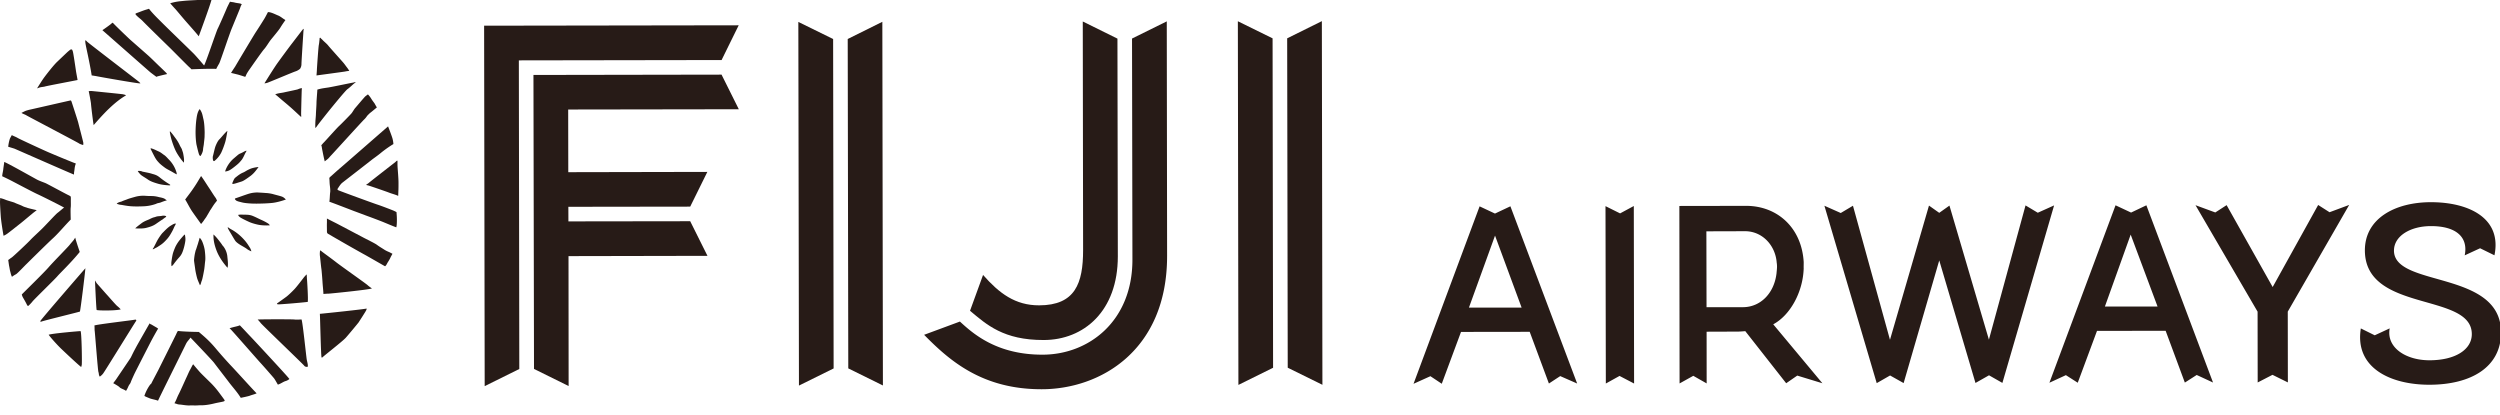 <svg xmlns="http://www.w3.org/2000/svg" width="176pt" height="39" viewBox="0 0 176 29.25"><path d="M14.844 14.738c.062-.093.12-.191.183-.285q.058-.086.121-.168c.04-.055.102-.11.125-.172.004-.02.004-.02-.011-.031-.02-.031-.028-.062-.043-.086-.02-.043-.047-.078-.074-.117-.086-.113-.278-.426-.434-.66-.16-.235-.379-.598-.555-.828l-.195.324c-.129.223-.328.52-.45.691-.09.13-.23.313-.476.64.11.157.309.567.48.821.172.25.454.64.641.903.094-.114.16-.192.211-.274.055-.086.145-.191.188-.277.047-.082.117-.192.246-.422.011-.024.031-.04.043-.059M14.195 19.785c.055-.12.121-.48.16-.691.047-.219.06-.489.09-.719.032-.23-.011-.621-.035-.793a2.6 2.6 0 0 0-.137-.488 1 1 0 0 0-.21-.356c-.04.094-.047.149-.07.227-.032.086-.044.16-.079.258-.031.086-.094.304-.117.355-.035.074-.043.145-.078.285a4 4 0 0 0-.059.446c-.004.066.067.503.086.668.024.164.102.523.149.664.05.14.148.359.18.441.07-.066.07-.176.12-.297M12.23 18.59a6 6 0 0 1 .387-.477c.16-.168.23-.351.285-.523a3.7 3.7 0 0 0 .149-.652c.011-.172-.008-.247-.016-.31-.012-.105-.023-.136-.07-.089a7 7 0 0 0-.277.316 2.6 2.6 0 0 0-.34.52c-.063.148-.168.398-.2.57-.039.176-.074.442-.085.52-.004.074 0 .191.011.273.055-.02.102-.074.156-.148M11.113 17.371c.125-.086.301-.172.532-.418.234-.238.32-.39.445-.61.129-.222.156-.34.23-.464.07-.125.075-.152.016-.14-.082.015-.098.015-.316.148-.22.129-.461.398-.563.496-.102.094-.344.46-.402.582-.063.113-.223.457-.282.531-.058.078.012.059.114 0 .062-.043.09-.039.226-.125M10.27 16.047c-.239.055-.563.039-.747.031.059-.078.278-.238.457-.375.18-.133.442-.223.532-.265.09-.047.234-.118.34-.141.109-.027.117-.043.218-.063.106-.02.196-.011.352-.043a.44.44 0 0 1 .242.016c.035.012.05.031.02.063a.3.3 0 0 1-.075.054c-.02.012-.03.028-.058.043-.04.028-.07.059-.11.086-.039.024-.082.047-.12.074q-.154.105-.313.215c-.238.176-.508.246-.738.305M11.61 14.008c-.079-.063-.286-.106-.415-.13a2 2 0 0 0-.492-.077 6 6 0 0 1-.523-.02 2.2 2.2 0 0 0-.633.067c-.215.062-.457.125-.602.187-.101.04-.21.07-.355.137-.074.039-.172.039-.277.098-.11.062-.102.082-.07.085.03.008.155.055.241.063.121.008.383.074.68.098.297.027.61.02.86.011.257-.007.562-.035.956-.172.133-.07.18-.05.32-.097.141-.055.216-.09.446-.153-.07-.05-.059-.039-.137-.097M14.238 10.754a.7.7 0 0 0 .059-.262c.012-.129.05-.27.058-.398.012-.13.047-.375.047-.492.004-.184.008-.243.004-.36-.004-.133-.015-.59-.09-.87-.066-.282-.074-.434-.254-.692-.167.183-.21.539-.234.71-.027.176-.05.47-.058.766-.012.41.027.899.078 1.09.047.2.14.594.183.664.074.113.074.09.149-.031 0 0 .027-.043.058-.125M15.016 11.313a.4.4 0 0 1-.036-.16c0-.083-.015-.083.024-.216.035-.136.105-.457.152-.601.051-.145.172-.418.293-.531.117-.11.364-.438.559-.594 0 0-.086.598-.164.828a6 6 0 0 1-.258.684 1.85 1.85 0 0 1-.488.609c-.047.016-.07.012-.082-.02M16.102 12.012c.148-.063.363-.235.55-.387s.243-.227.36-.367c.11-.14.203-.375.258-.477.054-.105.14-.207.02-.156-.13.05-.134.074-.317.156-.188.078-.153.067-.5.36-.348.289-.555.68-.625.93 0 0 .105.003.254-.06M17.012 12.777c.144-.043.386-.218.633-.398.238-.184.367-.363.558-.621-.074.004-.203.02-.363.058-.164.04-.254.082-.39.149-.137.066-.204.133-.384.203-.152.07-.285.168-.414.27-.058.046-.117.085-.156.148-.035.055-.07.137-.098.203a.3.3 0 0 0-.039.121c-.007.063.051.043.094.031.063-.007.117-.027.176-.043.09-.03.238-.074.383-.12M20.047 13.969a.6.6 0 0 0-.25-.145c-.156-.05-.438-.117-.594-.164a2.6 2.6 0 0 0-.512-.074c-.183-.016-.285-.02-.535-.035a2.1 2.1 0 0 0-.593.074c-.211.059-.81.281-.95.324-.144.043-.043.11-.004.153.036.043.196.093.258.105.067.012.164.047.301.07.133.024.488.063.91.059s.711-.016 1.059-.047c.351-.035.73-.152.988-.242 0 0-.043-.047-.078-.078M18.879 15.734a4 4 0 0 0-.488-.257c-.164-.07-.414-.207-.641-.293-.227-.082-.453-.067-.582-.07-.133-.005-.258-.016-.402.015 0 0 .015.074.12.156.106.082.458.25.63.328.164.078.441.164.703.215.265.047.543.05.781.035 0 0-.04-.066-.121-.129M17.574 17.41c-.11-.176-.222-.363-.465-.617a3.5 3.5 0 0 0-.636-.531c-.141-.094-.262-.14-.368-.227-.117-.078-.09 0 .043.227.141.23.356.613.43.71.078.098.235.208.387.298.16.093.332.187.414.253.074.063.234.141.316.172a.8.8 0 0 0-.12-.285M16 18.008a1.4 1.4 0 0 0-.277-.664c-.106-.114-.051-.07-.18-.242-.129-.168-.281-.372-.422-.508-.086-.082-.094-.117-.094-.028 0 0 .004.176.008.235.02.168.05.43.227.883.183.453.476.851.754 1.168.066-.204.011-.563-.016-.844M11.82 12.902a6 6 0 0 1-.582-.418c-.246-.195-.406-.203-.574-.261-.172-.055-.605-.13-.648-.145-.047-.02-.04-.023-.133-.039-.059-.004-.078-.016-.184 0 0 0 .035.066.059.094.027.027.097.129.18.195.14.106.312.195.492.324.183.125.422.203.707.286.289.082.566.097.773.113.172-.004.02-.078-.09-.149M12.434 12.172a2.124 2.124 0 0 0-.504-.898c-.125-.126-.168-.18-.211-.22a1 1 0 0 0-.203-.167c-.059-.04-.192-.157-.34-.223-.149-.062-.207-.105-.418-.184-.207-.082-.164-.007-.121.07.039.075.148.302.261.512.118.208.172.262.282.383.113.125.277.246.418.352.136.101.297.176.406.238.11.055.3.18.441.242 0 0-.008-.09-.011-.105M12.953 11.195c-.008-.129-.035-.261-.055-.375-.015-.093-.05-.164-.085-.285-.032-.101-.106-.191-.149-.289a2.7 2.7 0 0 0-.312-.523c-.137-.184-.23-.328-.387-.485 0 0-.016.032 0 .13.02.093.062.312.125.519.062.199.148.449.265.703.122.258.364.62.59.863 0 0 .02-.129.008-.258M52.004 1.781l-17.922.028.04 25.375 2.437-1.207-.032-21.727 14.274-.023c0-.004 1.203-2.446 1.203-2.446" style="stroke:none;fill-rule:nonzero;fill:#271b17;fill-opacity:1"/><path d="m52.012 7.691-1.215-2.437-13.242.023.039 20.696 2.437 1.203-.008-9.145 9.782-.02-1.215-2.437-8.574.012-.004-1.027 8.578-.012 1.207-2.445-9.79.02L40 7.71zM56.203 1.543l.043 25.602 2.441-1.207-.035-23.192zM62.117 1.535l.04 25.602-2.438-1.203-.04-23.188zM87.145 1.496l.039 25.602 2.441-1.207-.035-23.192zM93.059 1.488l.039 25.602-2.442-1.203-.039-23.188zM78.695 18.043l-.027-15.324-2.441-1.207.023 16.09c0 2.359-.562 3.89-3.094 3.894-1.687.004-2.812-.848-3.949-2.14l-.918 2.523c1.168.976 2.36 2.066 5.184 2.058 2.82 0 5.226-2.027 5.222-5.894" style="stroke:none;fill-rule:nonzero;fill:#271b17;fill-opacity:1"/><path d="m82.164 18.012-.023-16.508-2.446 1.21.028 15.563c.004 4.336-3.075 6.688-6.32 6.692-3.243.008-4.907-1.489-5.825-2.332l-2.52.933c1.837 1.875 4.141 3.84 8.282 3.832 4.137-.004 8.832-2.738 8.824-9.39M5.668 23.309c-.055 0-1.953.156-2.242.257.125.188.644.766.918 1.02.27.258 1.07 1.012 1.347 1.234.04.024.028.004.063-.12.031-.126-.008-2.391-.086-2.391M8.254 21.547c-.117-.098-.637-.703-.727-.797-.086-.094-.68-.77-.71-.8-.028-.032-.083-.141-.13-.204 0 0 .086 2.024.118 2.074.027.047 1.285.067 1.695-.039 0 0-.125-.144-.246-.234M7.973 26.977s.37.199.445.285c.066.086.352.164.453.258 0 0 .043-.063.094-.16.039-.075.066-.153.117-.243.043-.074.086-.097.133-.234.047-.13.191-.442.242-.551.047-.105 1.086-2.133 1.172-2.297.082-.16.414-.765.504-.898 0 0-.04-.028-.086-.063-.055-.031-.3-.176-.379-.222-.074-.043-.031.011-.137-.086 0 0-.886 1.55-.933 1.644-.047.09-.172.313-.223.422-.059.113-.148.309-.18.36-.027.05-.957 1.417-1.008 1.495-.074.11-.109.141-.214.29M7.023 26.516a1 1 0 0 0 .23-.211c.102-.121 2.259-3.625 2.317-3.692.059-.062 0-.129-.066-.11-.066.028-2.758.34-2.86.415.024.074.004.25.024.387.02.136.219 2.75.258 2.87.058.184.004.18.097.34M6.012 18.883s-3.13 3.605-3.172 3.719c.035-.012-.043.093.074.039.121-.059 2.656-.676 2.711-.707.035-.036.367-2.735.387-3.051M2.285 21.227c.09-.125 1.586-1.579 1.746-1.77.157-.191.977-.969 1.582-1.719-.039-.117-.136-.406-.191-.578-.05-.164-.086-.262-.125-.43 0 0-.067.098-.094.145-.023.043-.121.14-.312.379-.196.234-1.137 1.18-1.461 1.555-.325.378-1.649 1.668-1.895 1.921 0 0 .024.102.067.188.043.082.175.285.3.55 0 0 .043.095.102.06 0 0 .191-.18.281-.301M1.137 19.3c.113-.07.62-.613.718-.702 0 0 1.465-1.45 1.848-1.801.39-.348.863-.926 1.277-1.34 0 0-.023-.684-.003-.84.023-.156.003-.398.011-.582 0-.187-.004-.191-.043-.23 0 0-.09-.051-.207-.106-.113-.054-1.406-.75-1.511-.797-.102-.047-.414-.152-.598-.246S.508 11.465.297 11.402c0 .07-.043.309-.063.477-.011.164-.078.371-.078.531.035.012.387.18.57.274.184.093 1.567.828 1.891.976.328.149 1.672.82 1.899.957-.067.031-.328.27-.457.363-.137.098-.883.918-1.13 1.153-.241.234-.609.57-.773.742C2 17.055.918 18.07.824 18.129c-.094.055-.191.148-.246.172.012.062.043.3.063.418.03.12.054.328.082.398.023.074.047.23.12.371a1.7 1.7 0 0 1 .294-.187" style="stroke:none;fill-rule:nonzero;fill:#271b17;fill-opacity:1"/><path d="M.445 14.086C.29 14.023.23 14 .008 13.94c0 0 .008.024-.004.18-.016.156.039.945.055 1.172.02.23.093.762.191 1.305 0 0 .121-.043.262-.145.14-.098.758-.59 1.023-.8.262-.212.766-.641.887-.731q.165-.124.164-.125c-.05-.012-.574-.129-.672-.168-.101-.04-.195-.05-.336-.125-.137-.074-.418-.164-.535-.227-.09-.043-.39-.117-.598-.191M5.21 12.203c-.003-.039.024-.168.036-.277.012-.106.024-.235.094-.414 0 0-.063-.028-.137-.051a86 86 0 0 1-1.812-.75c-.395-.172-1.985-.906-2.133-.992-.149-.09-.309-.14-.426-.207 0 0-.102.175-.137.254a2.7 2.7 0 0 0-.117.566s.442.129.473.148c.031.012 3.664 1.61 4.152 1.81 0 0 .012-.044.008-.087M5.559 10.094c-.067-.055-3.625-1.922-3.707-1.977s-.239-.097-.34-.168c0 0 .195-.105.3-.148.051-.016.165-.055.329-.09s2.734-.625 2.828-.64c.039-.005.074.1.082.128.011.035.386 1.176.453 1.418.059.246.367 1.406.363 1.45-.008.042.016.093-.02.14 0 0-.214-.055-.288-.113M3.164 6.09c.125-.043 2.184-.43 2.297-.457-.008-.067-.098-.524-.117-.668-.02-.14-.176-1.207-.215-1.336-.035-.094-.035-.121-.078-.149 0 0-.063 0-.102.016l-.176.145c-.109.101-.507.48-.757.718-.25.239-.723.848-.868 1.043-.152.196-.41.614-.539.82 0 0 .067-.019.145-.05.086-.043.336-.055.41-.082M7.71 7.613c.458-.433.845-.718 1.161-.898-.043-.047-.152-.059-.215-.078-.066-.016-2.05-.215-2.172-.227-.12-.012-.148.004-.238.004 0 0 .149.738.16.89.008.157.14 1.258.188 1.505.074-.09.656-.766 1.117-1.196M9.75 5.734c-.105-.086-3.55-2.722-3.617-2.8-.133-.149-.145-.122-.121.09.027.19.12.601.172.851.05.242.203.973.27 1.434 0 0 .245.035.378.062.137.031 2.805.504 3.027.5.051 0-.004-.047-.109-.137M11.707 5.133a35 35 0 0 0-.418-.406c-.144-.13-.601-.59-.836-.801-.242-.215-.914-.805-1.258-1.106C9 2.645 8 1.684 7.941 1.598c0 0-.035 0-.128.09-.098.085-.512.375-.56.406-.042.02-.05.039.017.086.062.05 3.195 2.812 3.324 2.918.129.101.379.285.398.297.035.03.031 0 .106-.02.07-.02.46-.117.664-.16 0 0-.035-.059-.055-.082M10.043 1.477c.09.109 1.793 1.77 1.953 1.925.16.157 1.274 1.285 1.34 1.336s.117.117.14.14c0 0 1.551-.062 1.747-.023.027-.074.136-.261.21-.39.075-.13.715-2.059.876-2.445l.554-1.348c.067-.168.09-.281.16-.367 0 0-.05-.043-.113-.055-.07-.02-.312-.043-.402-.074-.086-.024-.192-.028-.317-.055 0 0-.203.39-.238.488-.043.106-.55 1.274-.625 1.407-.078.132-.844 2.422-.96 2.593 0 0-.552-.652-.735-.836-.18-.183-1.899-1.843-2.2-2.148-.304-.305-.656-.637-.945-1.008 0 0-.062.024-.254.078-.195.063-.488.184-.62.227-.126.047-.071.094-.012.16.14.148.367.309.437.395" style="stroke:none;fill-rule:nonzero;fill:#271b17;fill-opacity:1"/><path d="M14.895-.031s-.137.008-.29.011c-.152 0-.343 0-.582.012-.238.02-.718.031-1.132.074-.305.032-.5.043-.91.164 0 0 .238.274.332.372.093.093.468.558.796.93.332.378.711.8.883 1.023 0 0 .774-2.09.903-2.586M16.7 5.238c.14.035.405.121.51.157.087.023.071-.012.126-.133.027-.063.105-.196.223-.364.12-.168.875-1.261 1.035-1.437.156-.176.312-.45.445-.625.133-.172.633-.758.711-.914a8 8 0 0 1 .344-.508s-.059-.043-.125-.082c-.07-.043-.242-.187-.41-.25-.168-.066-.485-.238-.696-.23 0 0-.175.343-.258.476a42 42 0 0 1-.625.98c-.109.165-1.355 2.25-1.421 2.372-.079.117-.204.308-.293.453 0 0 .297.07.433.105M18.797 5.836c.11-.027 1.851-.766 2-.809a.9.9 0 0 0 .332-.191c.039-.07.094-.164.094-.332s.12-2 .132-2.191c.008-.211.06-.348-.03-.25-.083.097-.595.773-.747.968-.156.196-.84 1.125-1.047 1.414-.203.282-.722 1.11-.914 1.422 0 0 .07 0 .18-.031M21.2 8.055c-.005-.075.034-1.516.042-1.703.012-.188.028-.153-.074-.133-.04.004-.117.035-.215.074-.078.027-.828.18-.976.215-.141.035-.422.05-.606.14.043.012.27.215.43.352.164.137.531.441.742.633.21.187.488.453.637.586.043.043.023-.086.02-.164M23.207 7.742c.211-.258 1.113-1.367 1.254-1.465.144-.097.344-.297.445-.379.106-.082.168-.136.117-.125-.046.012-.132.04-.261.059-.13.023-1.426.293-1.63.324-.206.035-.491.059-.792.153.004.078-.059.761-.059.933s-.039.688-.039.778-.027.378-.035.476c-.004.098-.016.3-.008.492-.004.035.02.02.094-.074.055-.098.703-.91.914-1.172M23.129 11.14c.047-.046.11-.128.18-.199.074-.07 2.222-2.437 2.328-2.53.105-.098.18-.208.203-.247.02-.023.164-.176.246-.238.078-.059-.02.023.445-.364a4 4 0 0 1-.144-.25c-.032-.062-.137-.18-.239-.343a1.7 1.7 0 0 0-.246-.324s-.101.074-.18.136c-.077.067-.613.707-.699.805-.09.094-.199.3-.277.394s-.723.754-.879.895c-.156.14-1.008 1.098-1.078 1.164-.074.063-.078.102-.172.184.035.054.051.254.078.367.024.117.114.59.168.77.07-.06.219-.165.266-.22M24.441 4.766c-.086-.106-.171-.239-.28-.364-.11-.129-.946-1.058-1.048-1.187-.097-.13-.324-.309-.402-.399-.078-.086-.066-.054-.106-.101-.027-.031-.054-.074-.082-.055-.035.027-.023.082-.03.149-.02.14-.016.195-.048.359-.03.133-.133 1.633-.136 1.754-.004.125-.028.39-.028.39s1.942-.261 2.012-.277c.105-.023.121-.023.297-.047 0 0-.067-.113-.149-.222M24.09 12.871c.078-.062 1.96-1.52 2.078-1.617.121-.098.418-.297.668-.508a8 8 0 0 1 .86-.605s-.009-.184-.063-.383c-.055-.203-.313-.86-.313-.86-.004 0-.156.141-.238.207-.078.067-2.887 2.52-3.113 2.711-.227.188-.594.528-.672.594-.078.067-.121.09-.11.184.012.062.012.277.028.414.015.14.055.406.027.547-.02.148-.023.468-.055.648.118.031 1.493.563 1.735.656.238.086.719.27.988.368.27.097.867.324 1.078.41s.664.281.91.367c.032-.098.043-.293.043-.524 0-.23-.015-.37-.027-.546 0 0-.11-.063-.23-.114-.122-.05-.817-.32-1.106-.414-.293-.094-2.656-.96-2.758-1.011-.101-.055-.062-.09-.008-.172.047-.07.165-.262.278-.352" style="stroke:none;fill-rule:nonzero;fill:#271b17;fill-opacity:1"/><path d="M28.05 13.348c.005-.121.005-.309.005-.477 0-.32-.051-.875-.067-1.133a5 5 0 0 1-.004-.363c.004-.137-.078-.031-.16.043-.086.066-1.812 1.406-1.863 1.46-.055.056-.203.118-.172.142.031.02.086.02.18.05.12.035 1.285.434 1.453.504.176.067.469.14.61.219.007-.11.011-.324.019-.445M27.43 17.762c-.078-.035-.242-.098-.383-.192-.14-.093-.348-.21-.508-.332-.16-.12-.762-.406-1.012-.543l-1.777-.937c-.172-.09-.488-.242-.734-.375v.297c-.008.11 0 .468 0 .566 0 .102.004.156.062.203a135 135 0 0 0 2.524 1.442c.168.086 1.437.82 1.507.855.102-.078.13-.187.2-.293.05-.078.125-.2.171-.3.043-.102.11-.208.149-.286 0 0-.113-.062-.2-.105M25.879 20.074c-.121-.113-1.899-1.363-2.223-1.62-.324-.255-.984-.727-1.027-.77-.055-.051-.094-.079-.102 0-.007.086-.023.187 0 .367.024.172.07.703.102.894.023.192.058.637.074.88.012.245.055.59.067.87 0 0 .218-.02.382-.023.16-.008 2.828-.277 3.032-.367 0 0-.18-.117-.305-.23M21.613 19.691a14 14 0 0 1-.02-.375c-.124.114-.179.184-.273.309-.097.121-.418.55-.593.734-.168.18-.461.457-.579.54-.113.085-.55.398-.613.44-.062.044-.035.075.031.087.075.015 1.618-.113 2.098-.172.043-.16-.039-1.438-.05-1.563M24.34 23.781c.195-.218.883-1.047.91-1.09.027-.046.527-.808.535-.859.012-.05.035-.05.024-.11-.157.048-2.91.34-3.29.372.012.09.075 2.926.114 3.039l.015.047.051-.02c.086-.098 1.45-1.156 1.64-1.379M21.227 22.488s-.348.028-.508.004c-.157-.02-2.352-.02-2.578.004 0 0 .105.106.218.25.114.149 2.973 2.887 3.047 2.988.067.102.2.098.25.09.055-.101-.05-.41-.062-.52-.04-.226-.285-2.64-.367-2.816M20.09 26.832a.7.7 0 0 0 .285-.152 10 10 0 0 0-.348-.399c-.21-.242-2.242-2.441-2.535-2.738-.285-.305-.375-.402-.605-.64 0 0-.114.046-.25.077-.137.032-.301.075-.38.098-.085.027-.12.02-.054.067.063.043 1.867 2.109 2.113 2.378.247.266.88.993.97 1.102.085.113.136.219.276.453.2-.058.364-.195.528-.246M16.258 25.738a30 30 0 0 1-1.047-1.18c-.426-.511-.754-.804-1.215-1.19-.219 0-1.117-.02-1.473-.071-.054.082-.09.16-.125.242-.035.074-1.168 2.344-1.253 2.512-.09.176-.399.754-.465.89-.059.137-.04.028-.172.227-.133.2-.262.45-.344.703.066.05.238.113.367.168.137.059.457.11.594.172.016-.07 1.809-3.668 1.938-3.938.124-.27.218-.304.347-.507 0 0 1.5 1.566 1.656 1.77.153.206.848 1.105 1.09 1.425.246.32.57.676.793 1.047 0 0 .531-.106.645-.153.117-.05.383-.109.472-.168-.105-.082-1.484-1.613-1.808-1.949" style="stroke:none;fill-rule:nonzero;fill:#271b17;fill-opacity:1"/><path d="M13.36 28.543s.05-.004.328 0c.238.004.25-.012.468-.012.219.004.508-.031.832-.105.32-.078.36-.078.61-.13.23-.046.254-.073.183-.171-.07-.102-.23-.316-.379-.516a6 6 0 0 0-.488-.574c-.226-.23-.68-.66-.848-.844-.16-.183-.324-.37-.464-.546-.055.046-.149.27-.227.398-.078.137-.21.457-.281.598-.063.14-.383.855-.508 1.101-.129.242-.16.399-.29.617l-.01.032.054.015c.07.008.148.067.316.074.133.004.473.075.703.063M115.04 27l-1.024-.535-.965.535-.024-12.488 1.028.511.965-.52zM136.523 18.332l2.551 8.629.953-.54.942.536 3.64-12.496-1.148.516-.863-.516-2.578 9.45-2.778-9.438-.719.511-.722-.511-2.746 9.449-2.606-9.438-.86.512-1.151-.512 3.683 12.489.941-.54.954.536zM158.941 26.926l-.007-4.985-4.371-7.496 1.394.512.797-.516 3.242 5.766 3.203-5.777.801.511 1.383-.515-4.324 7.512.007 4.984-1.082-.535zM171.04 27.086c-2.759.004-5.286-1.195-4.837-3.965l.977.484 1.054-.488c-.25 1.363 1.157 2.25 2.801 2.246 1.856 0 2.985-.777 2.98-1.843 0-2.957-7.519-1.485-7.527-5.891-.004-2.227 2.09-3.39 4.645-3.395 2.687 0 5.015 1.13 4.476 3.739l-1.011-.496-1.082.5c.261-1.293-.618-2.063-2.38-2.059-1.421 0-2.6.68-2.6 1.727.007 2.609 7.53 1.347 7.538 5.753.004 2.454-2.117 3.684-5.035 3.688M120.14 21.629l-.011-5.344 2.73-.008c1.2.004 2.121.98 2.22 2.2.003.043.023.113.023.308-.004.2-.032.383-.032.43-.16 1.46-1.164 2.414-2.37 2.41Zm4.696 1.203c1.187-.637 2.09-2.258 2.144-3.937-.007-.063.004-.399 0-.457-.148-2.43-1.878-3.95-4.058-3.946l-4.695.008.015 12.492h.004l.961-.535.941.535-.003-3.64 2.199-.008s.195 0 .523-.032l2.88 3.668.78-.539 1.77.54zM106.332 14.523l4.7 12.477-1.192-.523-.797.523-1.352-3.64-4.836.007-1.355 3.649-.8-.532-1.188.536 4.652-12.493 1.082.508Zm-2.918 7.13h3.707l-1.871-5.067ZM151.105 14.453l4.692 12.477-1.149-.532-.835.536-1.352-3.645-4.832.004-1.356 3.652-.835-.535-1.16.535 4.656-12.492 1.093.512Zm-2.921 7.129 3.707-.004L150 16.516Zm0 0" style="stroke:none;fill-rule:nonzero;fill:#271b17;fill-opacity:1"/></svg>
